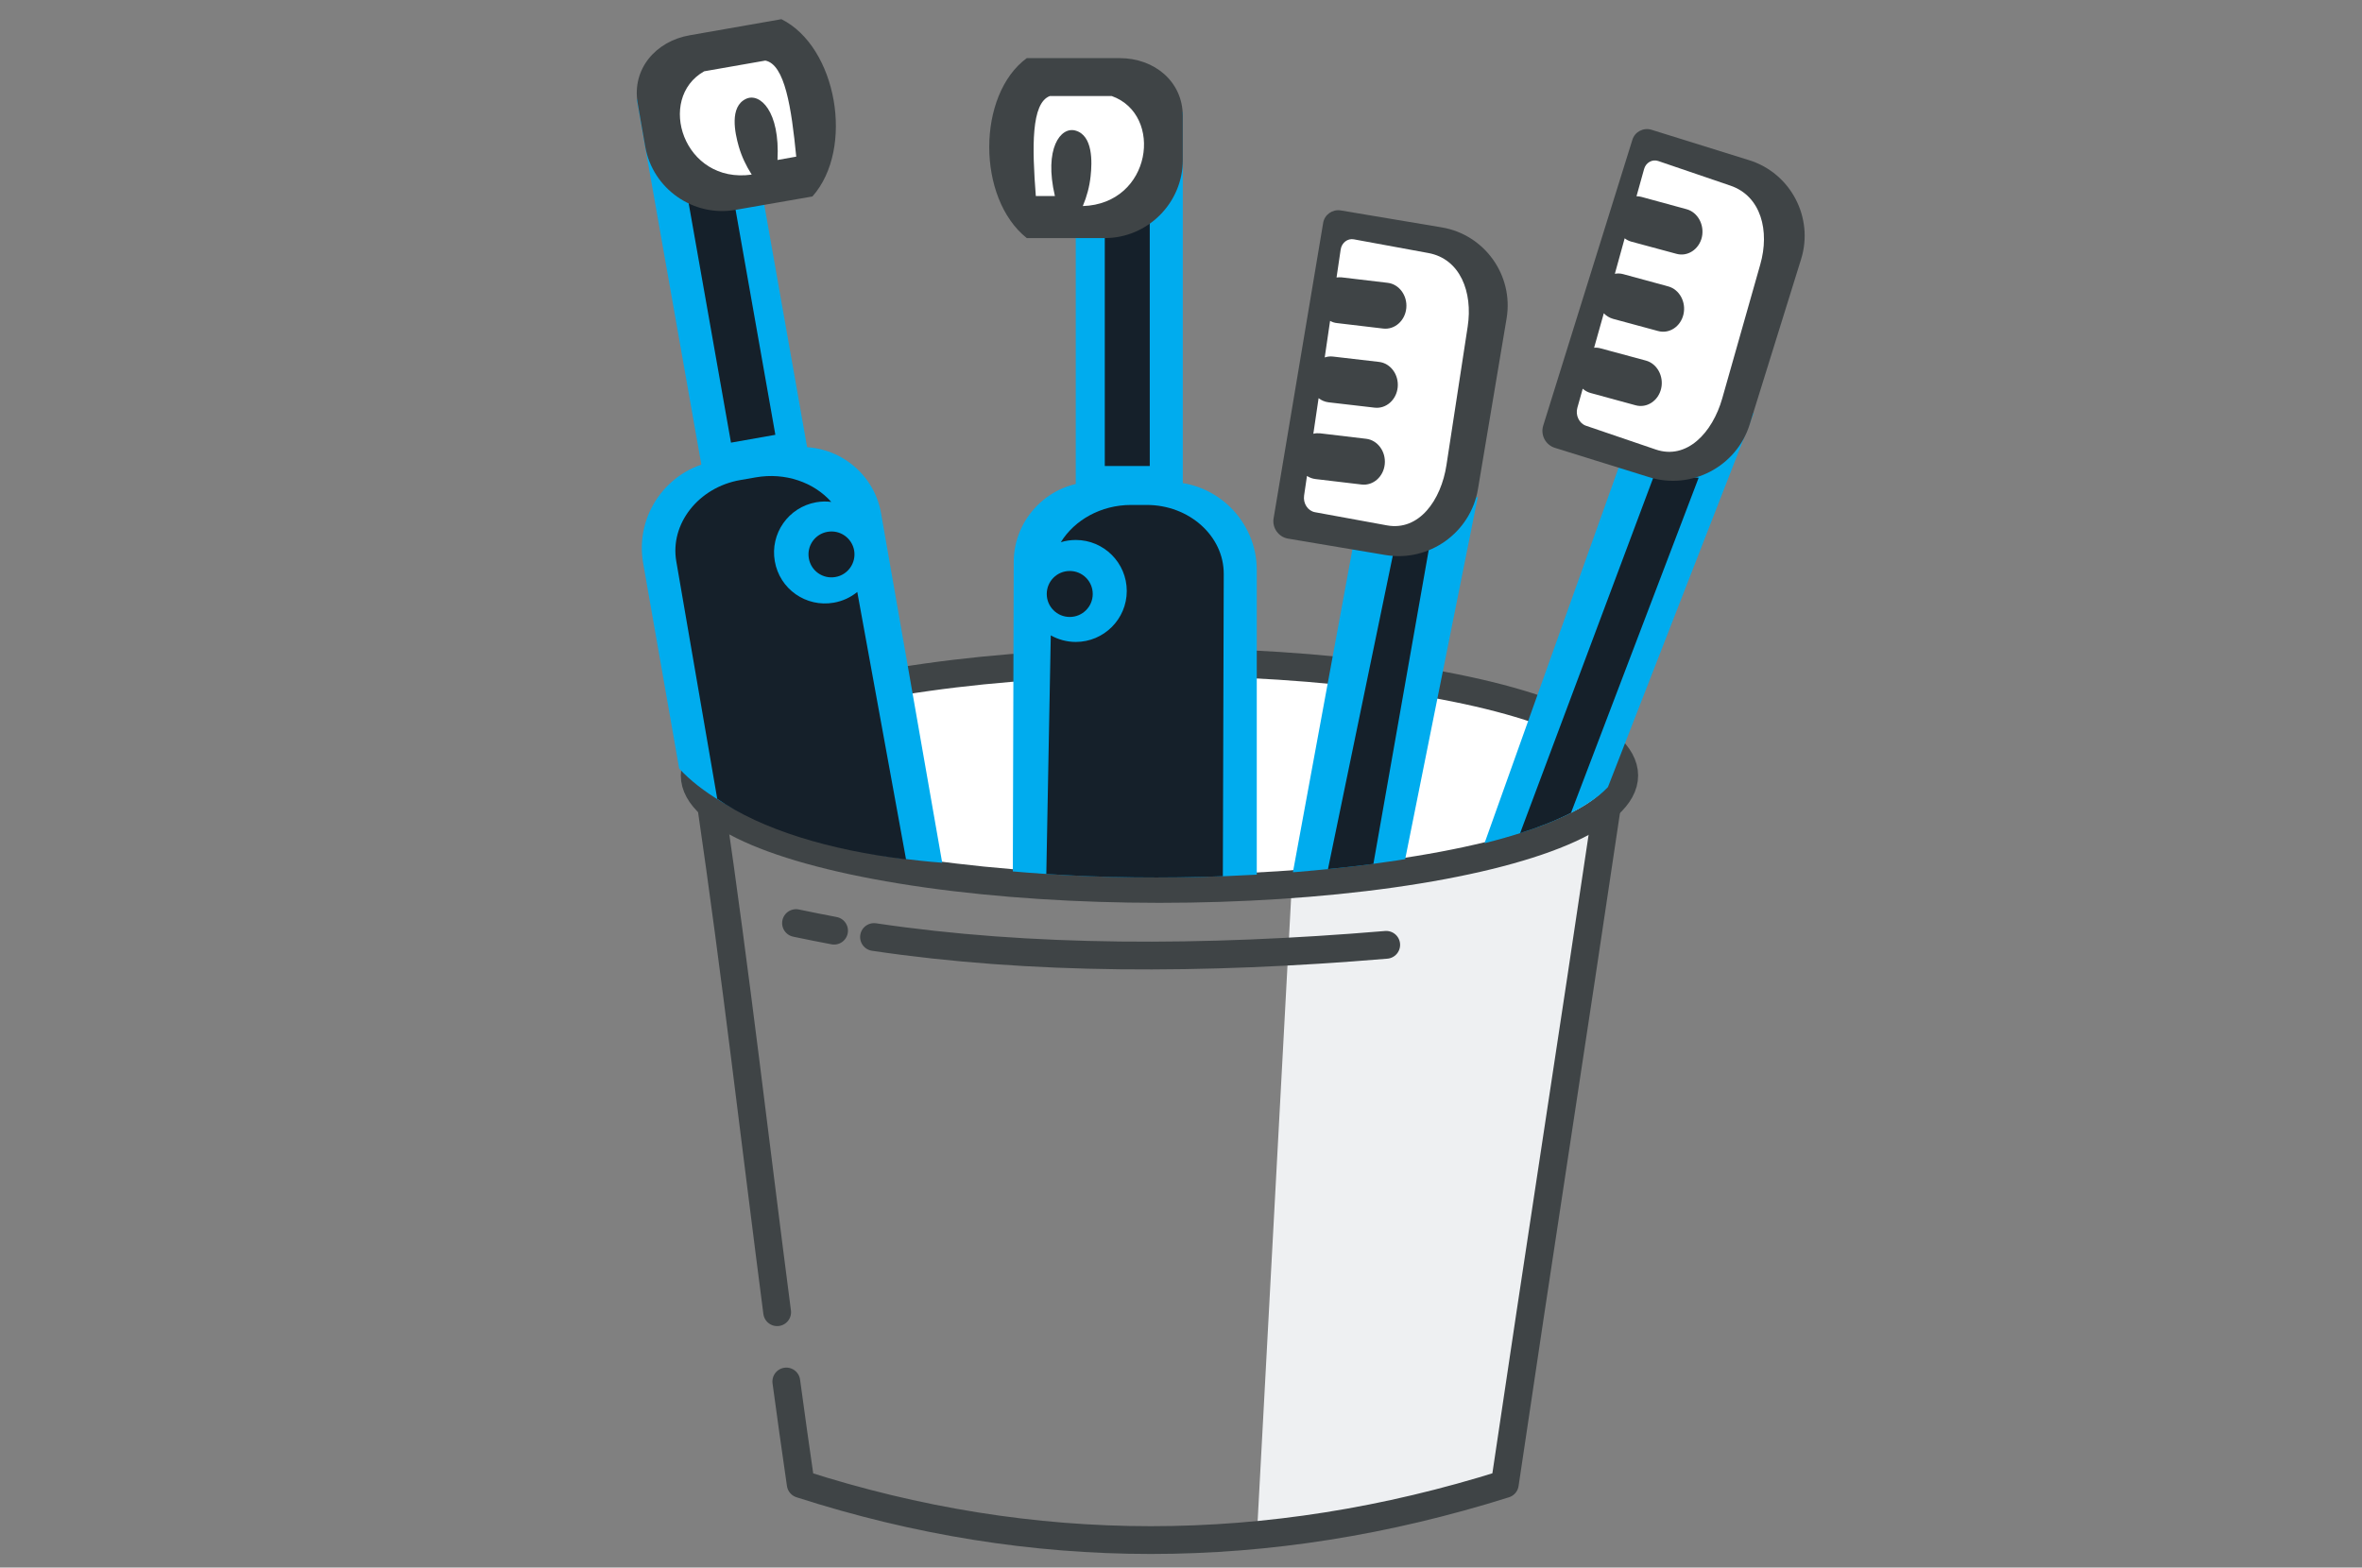 <?xml version="1.0" encoding="UTF-8" standalone="no"?>
<svg
   xmlns:dc="http://purl.org/dc/elements/1.1/"
   xmlns:cc="http://creativecommons.org/ns#"
   xmlns:rdf="http://www.w3.org/1999/02/22-rdf-syntax-ns#"
   xmlns:svg="http://www.w3.org/2000/svg"
   xmlns="http://www.w3.org/2000/svg"
   xmlns:sodipodi="http://sodipodi.sourceforge.net/DTD/sodipodi-0.dtd"
   xmlns:inkscape="http://www.inkscape.org/namespaces/inkscape"
   inkscape:version="1.0 (4035a4fb49, 2020-05-01)"
   sodipodi:docname="patnerkidslives_checked.svg"
   id="svg35"
   version="1.1"
   viewBox="0 0 292.4 194.1"
   xml:space="preserve"><rect x="0" y="0" width="292.4" height="194.1" fill="#808080" stroke="none"/><sodipodi:namedview
   inkscape:current-layer="svg35"
   inkscape:window-maximized="1"
   inkscape:window-y="-6"
   inkscape:window-x="-6"
   inkscape:cy="46.469877"
   inkscape:cx="146.2"
   inkscape:zoom="2.5244718"
   showgrid="false"
   id="namedview37"
   inkscape:window-height="658"
   inkscape:window-width="1280"
   inkscape:pageshadow="2"
   inkscape:pageopacity="0"
   guidetolerance="10"
   gridtolerance="10"
   objecttolerance="10"
   borderopacity="1"
   bordercolor="#666666"
   pagecolor="#ffffff" />
 <defs
   id="defs4">
  <style
   id="style2"
   type="text/css">
   <![CDATA[
    .str0 {stroke:#3F4446;stroke-width:0.249;stroke-linecap:round;stroke-linejoin:round}
    .fil1 {fill:none}
    .fil4 {fill:#15202A}
    .fil2 {fill:white}
    .fil5 {fill:#3F4446}
    .fil3 {fill:#00ACEE}
    .fil0 {fill:#EEF0F2}
   ]]>
  </style>
 </defs>
 <g
   transform="matrix(13.814,0,0,13.814,78.829,2.377)"
   id="Layer_x0020_1">
  <g
   id="_23.cdr">
   <polygon
   points="8.127,10.682 8.466,8.601 8.643,7.341 8.707,7.058 7.489,7.546 5.869,7.78 5.555,13.626 7.001,13.379 7.758,13.075 "
   class="fil0"
   id="_312049088" />
   <path
   d="m 0.663,7.023 c 0.228,1.561 0.397,3.045 0.595,4.567 m 0.082,0.621 c 0.041,0.304 0.084,0.61 0.129,0.919 2.08,0.67 4.184,0.67 6.31,0 0.303,-2.049 0.608,-4.006 0.912,-6.055"
   class="fil1 str0"
   id="_312049016" />
   <path
   d="m 1.427,8.102 c 0.1,0.021 0.239,0.049 0.341,0.068 M 2.126,8.227 c 1.396,0.208 2.943,0.208 4.59,0.07"
   class="fil1 str0"
   id="_312048944" />
   <ellipse
   ry="1.017"
   rx="4.165"
   cy="6.779"
   cx="4.684"
   class="fil2 str0"
   id="_312048872" />
   <path
   d="M 5.556,7.668 V 4.937 C 5.556,4.503 5.201,4.148 4.767,4.148 H 4.095 c -0.394,0 -0.716,0.323 -0.717,0.717 L 3.37,7.639 c 0.705,0.062 1.464,0.07 2.185,0.029 z"
   class="fil3"
   id="_312048800" />
   <path
   d="m 4.43,4.354 h 0.14 c 0.38,0 0.691,0.278 0.69,0.618 L 5.252,7.682 C 4.726,7.702 4.188,7.696 3.67,7.662 L 3.71,5.523 c 0.066,0.037 0.143,0.059 0.224,0.059 0.252,0 0.457,-0.205 0.457,-0.457 C 4.391,4.873 4.186,4.668 3.934,4.668 3.888,4.668 3.842,4.675 3.8,4.688 3.923,4.489 4.16,4.354 4.43,4.354 Z"
   class="fil4"
   id="_312048728" />
   <path
   d="m 3.88,4.946 c 0.114,0 0.206,0.092 0.206,0.206 0,0.114 -0.092,0.206 -0.206,0.206 -0.114,0 -0.206,-0.092 -0.206,-0.206 0,-0.114 0.092,-0.206 0.206,-0.206 z"
   class="fil4"
   id="_312048656" />
   <polygon
   points="3.934,4.175 4.893,4.175 4.893,0.833 3.934,0.833 "
   class="fil3"
   id="_312048584" />
   <polygon
   points="4.194,1.792 4.597,1.792 4.597,4.005 4.194,4.005 "
   class="fil4"
   id="_312048512" />
   <path
   d="m 3.495,0.349 h 0.833 c 0.31,0 0.565,0.209 0.565,0.519 v 0.395 c 0,0.384 -0.315,0.699 -0.699,0.699 h -0.699 c -0.45,-0.358 -0.447,-1.285 0,-1.613 z"
   class="fil5"
   id="_312048440" />
   <path
   d="m 3.576,1.585 c 0.057,0 0.114,0 0.171,0 C 3.647,1.158 3.799,0.962 3.93,0.998 4.089,1.041 4.081,1.281 4.067,1.407 4.057,1.501 4.033,1.59 3.997,1.675 4.615,1.655 4.724,0.856 4.257,0.689 c -0.185,0 -0.371,0 -0.556,0 C 3.534,0.753 3.542,1.146 3.576,1.585 Z"
   class="fil2"
   id="_312048368" />
   <path
   d="M 6.434,4.639 5.88,7.646 5.896,7.645 5.913,7.644 C 5.951,7.641 5.99,7.637 6.028,7.634 L 6.044,7.632 6.06,7.631 C 6.098,7.628 6.136,7.624 6.174,7.62 L 6.19,7.619 6.206,7.617 6.222,7.615 C 6.254,7.612 6.286,7.609 6.318,7.605 L 6.334,7.603 6.349,7.601 6.365,7.6 C 6.402,7.596 6.439,7.591 6.476,7.587 L 6.491,7.585 6.507,7.583 6.522,7.581 C 6.553,7.577 6.583,7.573 6.614,7.569 L 6.663,7.562 C 6.691,7.558 6.72,7.554 6.747,7.55 6.77,7.547 6.793,7.543 6.816,7.54 6.839,7.536 6.863,7.533 6.886,7.529 L 7.537,4.282 Z"
   class="fil3"
   id="_312048296" />
   <path
   d="m 6.792,4.726 -0.598,2.892 0.006,-7e-4 0.006,-6e-4 0.006,-7e-4 0.006,-7e-4 C 6.253,7.612 6.285,7.609 6.318,7.605 l 0.006,-7e-4 0.006,-7e-4 0.006,-7e-4 0.006,-7e-4 0.006,-8e-4 0.013,-0.001 0.006,-7e-4 0.006,-8e-4 h 2e-4 C 6.401,7.596 6.426,7.593 6.452,7.59 l 0.006,-8e-4 0.006,-8e-4 0.006,-8e-4 0.006,-7e-4 0.05,-0.006 0.006,-8e-4 0.069,-0.009 h 3e-4 L 7.111,4.678 Z"
   class="fil4"
   id="_312048224" />
   <path
   d="M 7.538,4.213 7.795,2.681 C 7.859,2.297 7.598,1.93 7.213,1.866 L 6.308,1.714 C 6.234,1.702 6.163,1.752 6.151,1.826 L 5.707,4.473 C 5.692,4.559 5.751,4.642 5.837,4.656 L 6.71,4.803 C 7.1,4.868 7.472,4.603 7.538,4.213 Z"
   class="fil5"
   id="_312048152" />
   <path
   d="M 7.256,3.996 7.446,2.756 C 7.494,2.445 7.378,2.148 7.094,2.096 L 6.425,1.973 C 6.37,1.963 6.317,2.004 6.308,2.064 L 6.271,2.315 C 6.286,2.313 6.301,2.313 6.316,2.314 l 0.413,0.049 c 0.103,0.012 0.178,0.114 0.167,0.227 v 0 C 6.885,2.703 6.792,2.785 6.689,2.773 L 6.276,2.724 C 6.254,2.722 6.232,2.715 6.213,2.704 L 6.165,3.032 C 6.188,3.024 6.213,3.021 6.239,3.024 L 6.652,3.072 c 0.103,0.012 0.178,0.114 0.167,0.227 v 1e-4 C 6.808,3.412 6.715,3.494 6.612,3.482 L 6.199,3.434 C 6.166,3.43 6.136,3.417 6.11,3.397 L 6.063,3.716 C 6.082,3.711 6.102,3.71 6.123,3.712 L 6.536,3.761 c 0.103,0.012 0.178,0.114 0.167,0.227 v 0 C 6.692,4.101 6.599,4.183 6.496,4.171 L 6.083,4.122 C 6.055,4.119 6.029,4.109 6.006,4.094 L 5.98,4.27 C 5.97,4.34 6.013,4.407 6.077,4.419 L 6.722,4.537 C 7.01,4.59 7.208,4.312 7.256,3.996 Z"
   class="fil2"
   id="_312048080" />
   <path
   d="M 7.597,7.386 8.839,3.907 10.009,3.53 8.703,6.883 C 8.514,7.085 8.118,7.255 7.597,7.386 Z"
   class="fil3"
   id="_312048008" />
   <path
   d="M 7.916,7.296 9.12,4.081 9.516,4.11 8.372,7.114 C 8.243,7.18 8.09,7.24 7.916,7.296 Z"
   class="fil4"
   id="_312047936" />
   <path
   d="M 9.973,3.633 10.434,2.151 C 10.55,1.779 10.341,1.38 9.969,1.264 L 9.093,0.991 C 9.021,0.969 8.944,1.009 8.922,1.081 L 8.123,3.643 c -0.026,0.084 0.021,0.173 0.104,0.199 l 0.845,0.263 C 9.45,4.223 9.855,4.011 9.973,3.633 Z"
   class="fil5"
   id="_312047864" />
   <path
   d="M 9.727,3.4 10.068,2.199 C 10.154,1.898 10.076,1.586 9.801,1.492 L 9.153,1.271 C 9.101,1.253 9.043,1.285 9.027,1.343 L 8.959,1.587 c 0.015,0 0.03,0.002 0.045,0.006 L 9.407,1.703 c 0.101,0.027 0.162,0.14 0.138,0.25 v 0 C 9.52,2.063 9.417,2.131 9.317,2.103 L 8.913,1.994 C 8.891,1.988 8.871,1.978 8.853,1.964 L 8.765,2.282 C 8.789,2.278 8.814,2.278 8.839,2.285 L 9.243,2.395 C 9.343,2.422 9.405,2.534 9.38,2.645 v 0 C 9.355,2.755 9.253,2.823 9.152,2.795 L 8.749,2.686 C 8.717,2.677 8.688,2.659 8.666,2.636 L 8.579,2.945 C 8.599,2.943 8.619,2.945 8.639,2.951 L 9.043,3.06 C 9.143,3.087 9.205,3.2 9.18,3.31 V 3.31 C 9.155,3.42 9.053,3.488 8.952,3.461 L 8.549,3.351 C 8.522,3.344 8.497,3.33 8.477,3.312 L 8.429,3.483 C 8.41,3.55 8.445,3.623 8.506,3.644 L 9.131,3.857 C 9.41,3.953 9.64,3.706 9.727,3.4 Z"
   class="fil2"
   id="_312047792" />
   <path
   d="M 0.38,6.717 0.057,4.875 C -0.018,4.447 0.27,4.037 0.698,3.962 L 1.359,3.846 C 1.748,3.778 2.121,4.04 2.189,4.428 l 0.548,3.133 C 1.66,7.479 0.766,7.137 0.38,6.717 Z"
   class="fil3"
   id="_312047720" />
   <path
   d="M 1.065,4.107 0.927,4.131 C 0.553,4.196 0.296,4.524 0.354,4.859 l 0.367,2.129 C 1.117,7.264 1.727,7.448 2.413,7.531 L 1.976,5.134 C 1.917,5.182 1.846,5.216 1.766,5.23 1.517,5.274 1.28,5.108 1.237,4.859 1.193,4.611 1.359,4.374 1.608,4.33 1.654,4.322 1.699,4.321 1.743,4.327 1.588,4.152 1.331,4.06 1.065,4.107 Z"
   class="fil4"
   id="_312047648" />
   <path
   d="M 1.709,4.595 C 1.597,4.614 1.522,4.721 1.542,4.833 1.561,4.945 1.668,5.02 1.78,5 1.892,4.981 1.967,4.874 1.948,4.762 1.928,4.65 1.821,4.575 1.709,4.595 Z"
   class="fil4"
   id="_312046376" />
   <rect
   y="0"
   x="0"
   height="14.211"
   width="4.077"
   transform="matrix(-0.232,0.041,0.041,0.232,0.946,0.552)"
   class="fil3"
   id="_312046352" />
   <rect
   y="0"
   x="0"
   height="9.411"
   width="1.714"
   transform="matrix(-0.232,0.041,0.041,0.232,0.856,1.542)"
   class="fil4"
   id="_312046208" />
   <path
   d="M 1.296,0 0.475,0.144 C 0.169,0.197 -0.045,0.447 0.008,0.753 l 0.068,0.389 C 0.142,1.52 0.507,1.776 0.885,1.709 L 1.574,1.589 C 1.955,1.159 1.792,0.246 1.296,0 Z"
   class="fil5"
   id="_312046184" />
   <path
   d="M 1.429,1.232 C 1.373,1.242 1.317,1.252 1.261,1.262 1.285,0.823 1.102,0.656 0.979,0.714 0.829,0.784 0.879,1.019 0.914,1.141 0.94,1.231 0.98,1.315 1.03,1.393 0.418,1.48 0.172,0.711 0.604,0.467 0.787,0.435 0.969,0.403 1.152,0.371 1.327,0.405 1.386,0.793 1.429,1.232 Z"
   class="fil2"
   id="_312046112" />
  </g>
 </g>
</svg>
